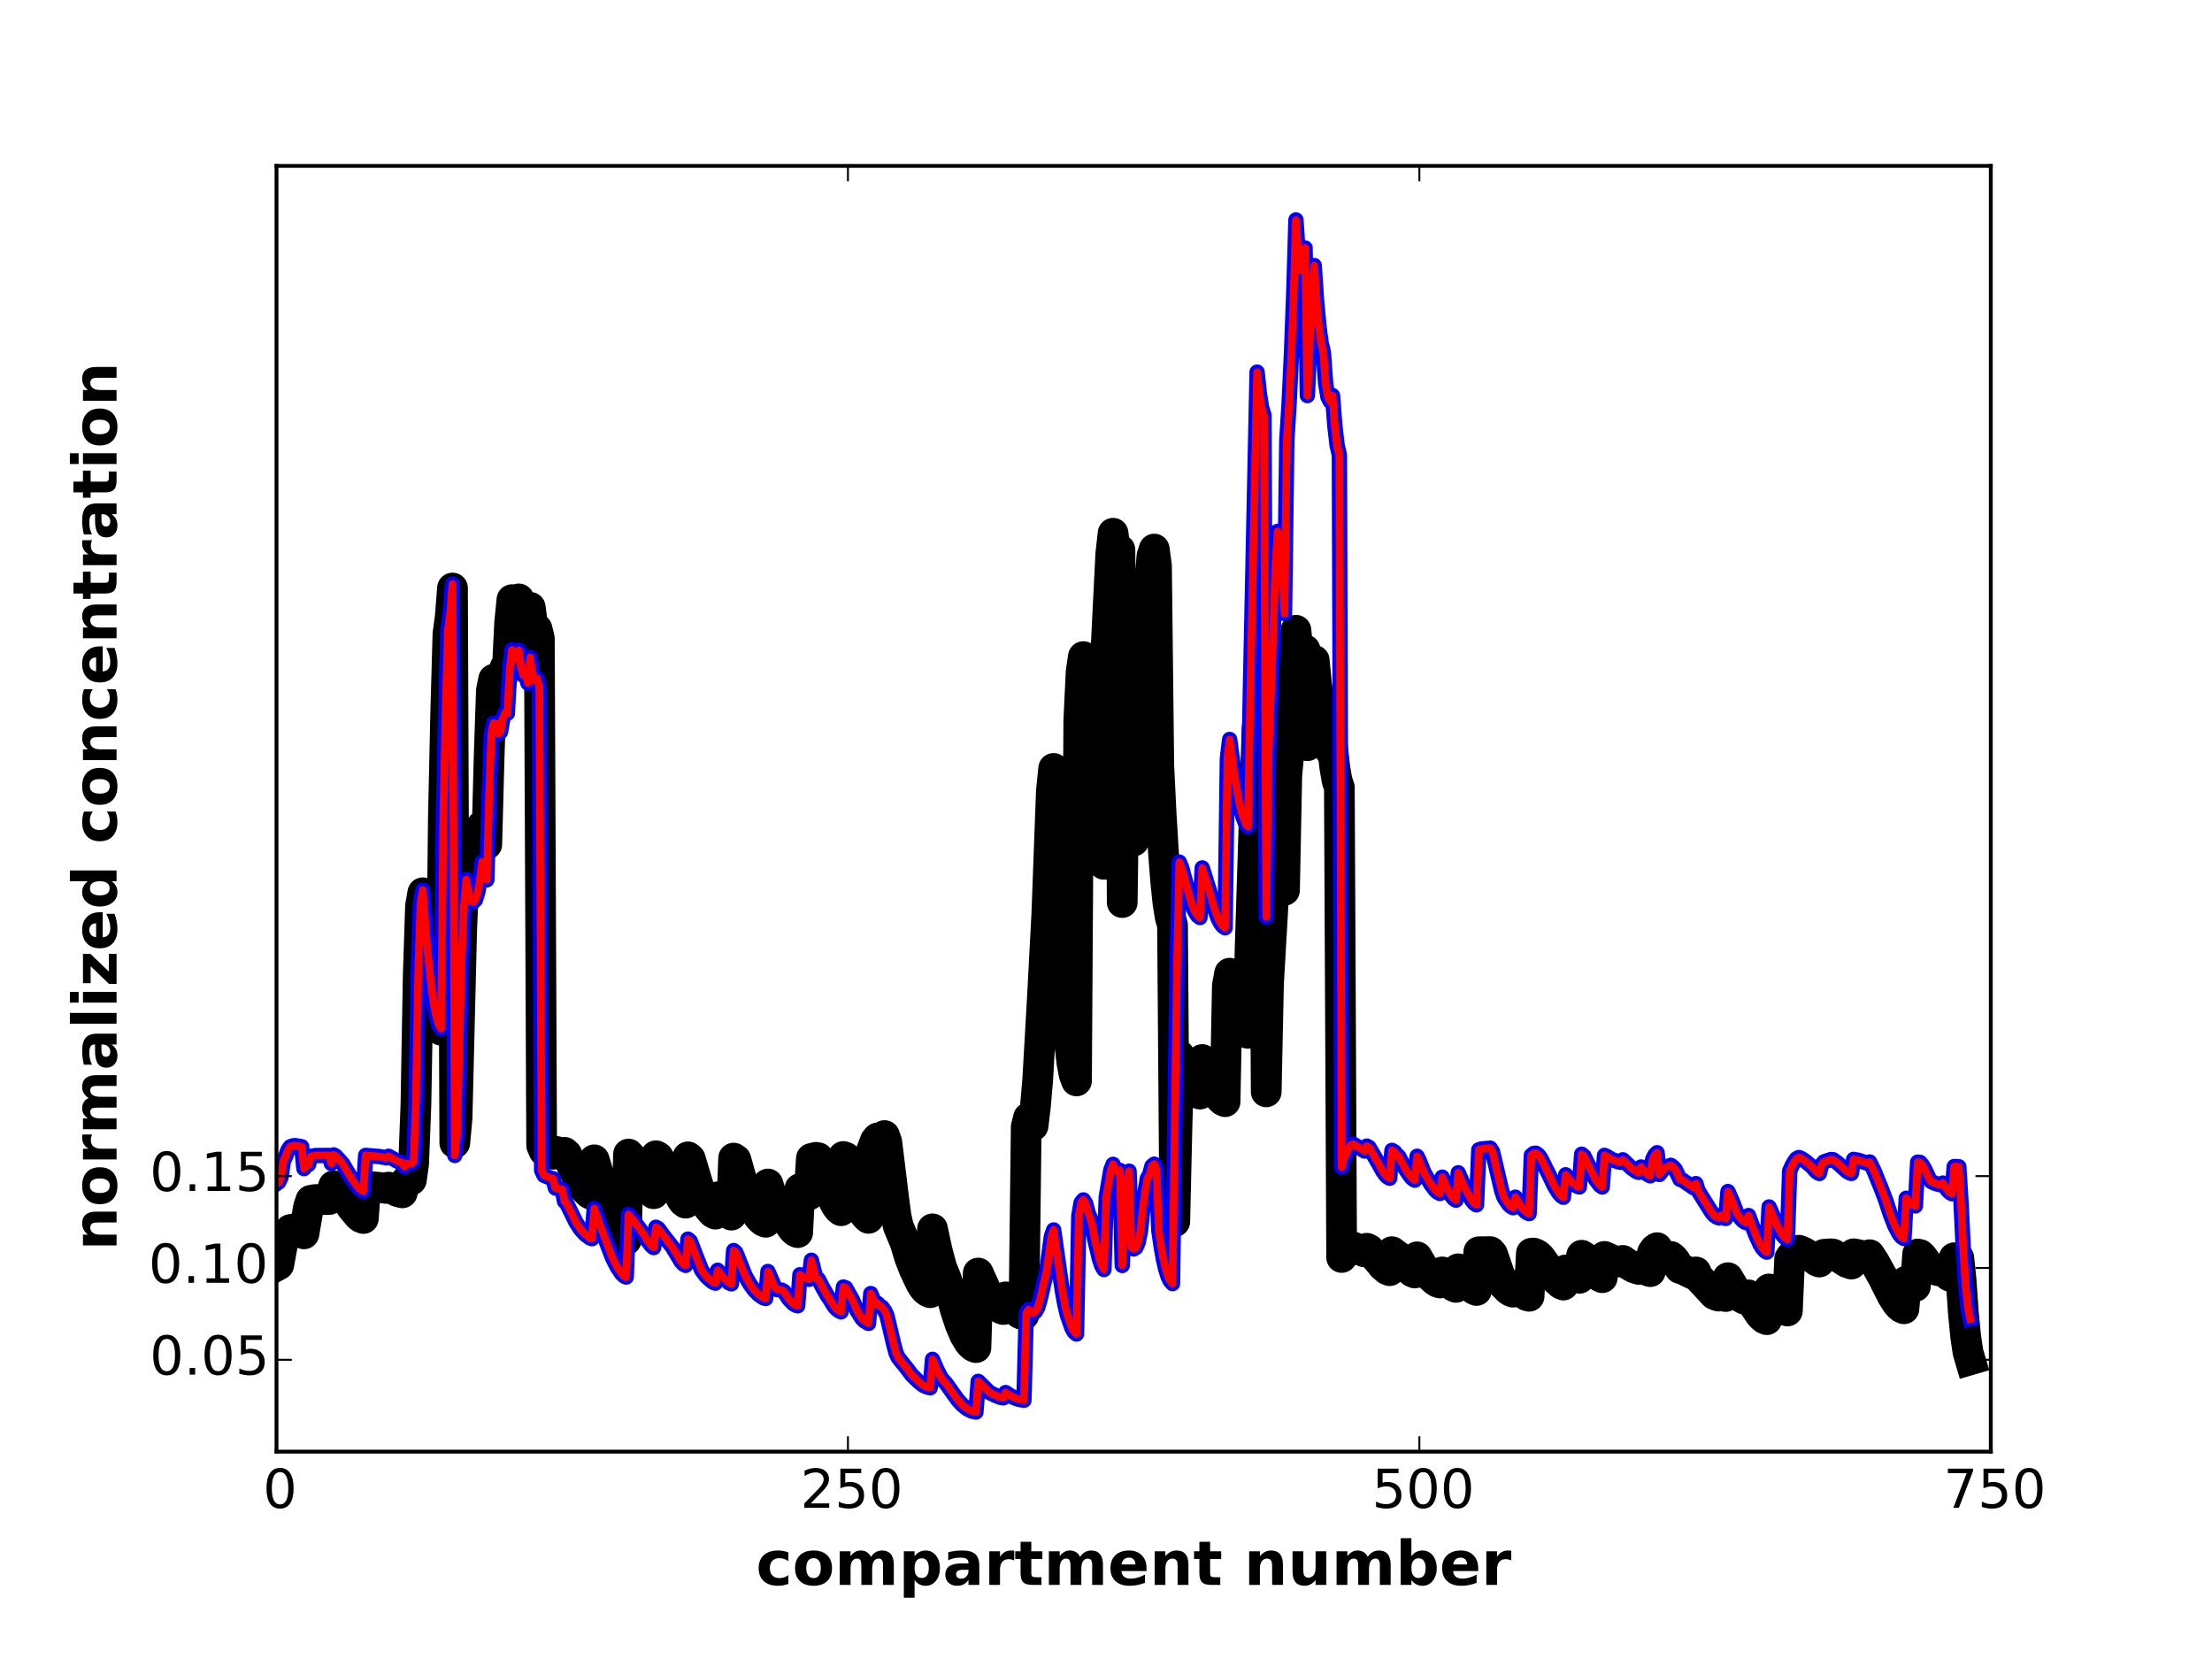 <?xml version="1.0" encoding="utf-8" standalone="no"?>
<!DOCTYPE svg PUBLIC "-//W3C//DTD SVG 1.1//EN"
  "http://www.w3.org/Graphics/SVG/1.1/DTD/svg11.dtd">
<!-- Created with matplotlib (http://matplotlib.org/) -->
<svg height="432pt" version="1.1" viewBox="0 0 576 432" width="576pt" xmlns="http://www.w3.org/2000/svg" xmlns:xlink="http://www.w3.org/1999/xlink">
 <defs>
  <style type="text/css">
*{stroke-linecap:butt;stroke-linejoin:round;}
  </style>
 </defs>
 <g id="figure_1">
  <g id="patch_1">
   <path d="
M0 432
L576 432
L576 0
L0 0
z
" style="fill:#ffffff;"/>
  </g>
  <g id="axes_1">
   <g id="patch_2">
    <path d="
M72 378
L518.4 378
L518.4 43.2
L72 43.2
z
" style="fill:#ffffff;"/>
   </g>
   <g id="line2d_1">
    <path clip-path="url(#p332b41defa)" d="
M72 329.655
L72.595 329.334
L73.786 322.768
L74.381 321.909
L74.976 320.788
L75.571 320.177
L76.762 319.983
L78.547 320.223
L79.142 321.29
L80.333 314.314
L80.928 312.557
L82.118 312.358
L85.69 312.355
L86.285 310.762
L86.88 308.782
L87.475 309.103
L89.261 310.9
L90.451 312.721
L91.642 314.464
L93.427 316.604
L94.022 317.049
L94.618 317.292
L95.213 308.897
L98.784 309.187
L100.57 309.467
L101.165 309.119
L103.546 310.302
L104.736 310.615
L105.331 308.03
L105.926 307.266
L107.117 307.254
L107.712 303.037
L108.307 287.615
L108.902 254.061
L109.498 235.934
L110.093 232.477
L111.283 247.853
L112.474 258.658
L113.069 262.504
L113.664 265.373
L114.259 267.289
L114.854 268.255
L115.45 213.116
L116.045 186.235
L116.64 165.12
L117.235 160.68
L117.83 153.125
L118.426 297.627
L119.021 291.126
L120.211 242.459
L120.806 227.707
L121.402 220.281
L121.997 223.606
L122.592 225.604
L123.187 226.272
L123.782 225.591
L124.378 223.521
L124.973 220
L125.568 214.939
L126.163 218.227
L126.758 219.873
L127.354 197.553
L127.949 179.855
L128.544 176.867
L129.139 176.896
L129.734 179.589
L130.33 179.12
L130.925 175.411
L131.52 173.79
L132.115 174.084
L132.71 162.111
L133.306 156.144
L133.901 158.602
L134.496 158.565
L135.091 155.957
L135.686 160.65
L136.282 162.791
L136.877 162.428
L137.472 164.912
L138.067 158.146
L138.662 162.553
L139.258 164.418
L139.853 163.778
L140.448 166.276
L141.043 298.276
L141.638 299.659
L143.424 300.436
L144.019 300.569
L144.614 299.768
L145.805 300.082
L146.4 300.174
L146.995 300.061
L147.59 300.609
L150.566 307.275
L151.757 309.098
L152.947 310.3
L153.542 310.835
L154.138 311.121
L154.733 302.019
L155.923 305.992
L157.709 311.259
L158.899 315.254
L160.09 318.468
L161.28 320.856
L161.875 321.852
L162.47 322.547
L163.066 322.912
L163.661 300.513
L164.256 301.176
L166.637 304.805
L169.018 309.365
L169.613 310.212
L170.208 310.838
L170.803 300.953
L171.398 301.274
L172.589 303.223
L173.779 305.084
L175.565 308.302
L176.755 310.75
L177.35 311.999
L177.946 312.856
L178.541 313.301
L179.136 301.239
L179.731 301.731
L181.517 307.673
L182.707 311.645
L183.898 313.769
L185.088 315.209
L185.683 315.83
L186.278 316.154
L186.874 311.655
L188.064 313.814
L189.85 316.076
L190.445 316.411
L191.04 301.568
L191.635 301.985
L192.826 306.233
L194.016 309.887
L195.206 312.843
L196.397 315.187
L197.587 316.876
L198.182 317.532
L198.778 318.018
L199.373 318.271
L199.968 308.317
L201.754 314.056
L202.349 314.913
L203.539 315.091
L204.134 315.571
L205.325 318.28
L205.92 319.314
L206.515 320.119
L207.11 320.677
L207.706 320.969
L208.301 309.51
L209.491 310.636
L210.086 310.979
L210.682 311.158
L211.277 301.651
L212.467 301.37
L213.062 301.469
L214.253 305.008
L215.443 308.376
L216.038 309.751
L216.634 311.533
L217.229 312.96
L217.824 314.029
L218.419 314.799
L219.014 315.268
L219.61 301.145
L220.205 301.366
L221.99 306.63
L223.181 311.518
L223.776 313.378
L224.371 314.862
L224.966 315.968
L225.562 316.72
L226.157 317.254
L226.752 300.169
L227.942 297.012
L228.538 296.315
L229.133 297.702
L229.728 298.404
L230.323 295.695
L230.918 297.373
L232.704 311.978
L233.299 316.483
L233.894 319.272
L235.68 323.542
L236.87 327.491
L238.061 330.537
L239.251 333.053
L239.846 334.263
L240.442 335.21
L241.037 335.904
L241.632 336.352
L242.227 336.615
L242.822 319.991
L244.013 325.564
L245.203 330.037
L246.394 332.969
L247.584 336.626
L248.774 341.082
L249.965 344.712
L251.155 347.539
L252.346 349.526
L252.941 350.187
L253.536 350.656
L254.131 350.917
L254.726 331.494
L255.917 334.111
L257.107 336.819
L257.702 337.772
L258.893 339.064
L260.083 340.375
L260.678 340.783
L261.274 340.995
L261.869 337.703
L263.059 339.592
L264.25 340.956
L265.44 341.954
L266.035 342.248
L266.63 342.395
L267.226 293.415
L267.821 291.036
L268.416 292.451
L269.011 293.164
L269.606 288.225
L270.202 281.374
L271.392 260.56
L272.582 238.08
L273.773 206.042
L274.368 200.095
L276.749 249.494
L277.344 259.012
L277.939 266.493
L279.13 276.784
L279.725 279.924
L280.32 281.467
L280.915 187.658
L281.51 175.053
L282.106 170.98
L282.701 172.993
L283.296 179.833
L283.891 183.599
L284.486 190.381
L285.082 200.745
L286.272 216.405
L286.867 221.889
L287.462 225.07
L288.058 167.983
L289.248 144.192
L289.843 138.857
L290.438 143.612
L291.034 143.151
L291.629 143.155
L292.224 235.02
L292.819 191.958
L293.414 171.325
L294.01 161.88
L294.605 219.091
L295.2 219.01
L295.795 216.337
L296.39 210.681
L296.986 199.943
L297.581 181.457
L298.176 167.139
L298.771 155.717
L299.366 152.094
L299.962 144.777
L300.557 142.976
L301.152 147.317
L301.747 199.282
L302.342 211.589
L302.938 221.593
L303.533 229.414
L304.128 235.143
L304.723 238.848
L305.318 240.881
L305.914 318.11
L306.509 292.289
L307.104 274.77
L307.699 275.836
L310.08 281.937
L310.675 283.067
L311.27 283.951
L311.866 284.568
L312.461 284.894
L313.056 275.89
L315.437 281.557
L316.627 284.226
L317.222 285.241
L317.818 286.031
L318.413 286.581
L319.008 286.869
L319.603 256.646
L320.198 253.418
L321.389 259.572
L322.579 264.433
L323.174 266.189
L324.365 268.54
L324.96 269.081
L325.555 245.992
L327.341 189.521
L327.936 193.344
L328.531 195.876
L329.126 197.142
L329.722 284.322
L330.317 256.123
L331.507 235.47
L332.102 223.742
L332.698 217.293
L333.293 220.686
L333.888 222.393
L334.483 231.843
L335.078 201.888
L335.674 195.62
L336.269 187.481
L336.864 177.201
L337.459 164.115
L338.054 170.141
L338.65 172.967
L339.245 172.68
L339.84 169.209
L340.435 194.173
L341.626 176.199
L342.221 171.946
L342.816 178.039
L343.411 182.449
L344.006 185.533
L344.602 187.23
L345.197 192.23
L345.792 194.67
L346.387 195.527
L346.982 194.591
L347.578 199.833
L348.173 203.302
L348.768 205.038
L349.363 327.443
L349.958 326.503
L350.554 326.222
L351.149 325.43
L351.744 324.852
L352.339 324.705
L355.315 325.989
L355.91 325.045
L356.506 325.33
L358.886 328.173
L360.077 329.648
L361.267 330.646
L361.862 330.881
L362.458 325.938
L364.243 327.282
L366.029 329.599
L367.219 330.769
L367.814 331.225
L368.41 331.477
L369.005 327.28
L370.195 329.315
L370.79 330.372
L372.576 332.453
L373.766 333.528
L374.362 333.886
L374.957 334.084
L375.552 331.209
L376.742 333.031
L377.933 334.473
L378.528 334.956
L379.123 335.224
L379.718 330.394
L381.504 333.155
L382.694 334.635
L383.885 335.768
L384.48 336.032
L385.075 325.958
L388.051 325.919
L388.646 326.566
L391.027 333.505
L391.622 334.663
L392.813 335.861
L393.408 336.259
L394.003 336.478
L394.598 334.652
L396.384 336.579
L397.574 337.369
L398.17 337.546
L398.765 326.337
L399.36 326.302
L399.955 326.526
L400.55 326.907
L401.146 327.498
L405.312 333.329
L406.502 334.357
L407.098 334.628
L407.693 330.687
L409.478 332.124
L410.669 332.729
L411.264 332.867
L411.859 326.864
L412.454 327.223
L415.43 331.357
L416.621 332.42
L417.216 332.706
L417.811 327.172
L420.192 328.256
L421.382 328.567
L421.978 328.646
L422.573 328.211
L424.358 329.489
L425.549 330.169
L426.739 330.549
L427.334 329.577
L428.525 330.586
L429.12 330.934
L429.715 331.13
L430.31 326.14
L430.906 325.294
L431.501 324.895
L432.096 328.244
L433.286 327.701
L434.477 327.316
L435.072 327.167
L435.667 327.654
L436.262 328.351
L436.858 329.506
L437.453 330.31
L438.048 330.458
L441.024 331.893
L441.619 331.211
L442.214 332.551
L446.381 337.054
L446.976 337.344
L447.571 337.503
L448.166 337.071
L448.762 337.416
L449.357 337.608
L449.952 332.707
L451.142 334.71
L452.333 336.886
L453.523 337.897
L454.118 338.258
L454.714 338.462
L455.309 337.185
L457.094 340.485
L458.285 342.245
L458.88 342.907
L459.475 343.383
L460.07 343.64
L460.666 335.643
L463.046 339.358
L464.237 340.705
L464.832 341.144
L465.427 341.382
L466.022 327.736
L466.618 326.88
L467.808 325.729
L468.403 325.561
L469.594 326.034
L471.974 327.488
L473.165 328.403
L473.76 328.623
L474.355 326.891
L474.95 326.617
L476.736 326.483
L477.331 326.557
L478.522 327.208
L480.902 328.747
L482.093 329.157
L482.688 326.491
L483.878 326.701
L486.259 327.281
L486.854 326.727
L488.045 328.553
L490.426 332.83
L491.616 335.234
L492.806 337.559
L493.997 339.389
L494.592 340.063
L495.187 340.542
L495.782 340.799
L496.378 333.605
L497.568 334.509
L498.163 334.812
L498.758 334.978
L499.354 326.55
L499.949 326.675
L500.544 327.219
L501.734 328.854
L502.33 329.801
L502.925 330.372
L504.71 330.9
L505.306 330.975
L505.901 330.623
L507.091 331.871
L507.686 332.303
L508.282 332.545
L508.877 327.516
L510.067 327.57
L510.662 333.3
L511.258 341.878
L511.853 348.015
L512.448 352.058
L513.043 354.086
L513.043 354.086" style="fill:none;stroke:#000000;stroke-linecap:square;stroke-width:8;"/>
   </g>
   <g id="line2d_2">
    <path clip-path="url(#p332b41defa)" d="
M72 308.218
L72.595 307.784
L73.19 306.498
L73.786 302.32
L74.381 301.091
L74.976 299.51
L75.571 298.634
L76.166 298.4
L76.762 298.31
L77.952 298.487
L78.547 298.601
L79.142 304.288
L79.738 303.581
L80.333 303.226
L80.928 301.144
L82.118 300.899
L85.69 300.875
L86.285 302.962
L86.88 300.736
L87.475 301.088
L89.261 303.079
L90.451 305.105
L91.642 307.046
L93.427 309.43
L94.022 309.927
L94.618 310.197
L95.213 300.855
L98.784 301.167
L100.57 301.476
L101.165 301.092
L103.546 302.404
L104.736 302.752
L105.331 303.808
L105.926 303.001
L107.117 302.991
L107.712 302.465
L108.307 287.021
L108.902 253.345
L109.498 235.198
L110.093 231.763
L111.283 247.274
L112.474 258.17
L113.069 262.048
L113.664 264.94
L114.259 266.871
L114.854 267.845
L115.45 212.3
L116.045 185.317
L116.64 164.126
L117.235 159.681
L117.83 152.099
L118.426 300.874
L119.021 295.104
L120.211 249.772
L120.806 235.933
L121.402 229.016
L121.997 232.248
L122.592 234.215
L123.187 234.917
L123.782 234.336
L124.378 232.438
L124.973 229.163
L125.568 224.427
L126.163 227.544
L126.758 229.105
L127.354 207.662
L127.949 191.05
L128.544 188.31
L129.139 188.403
L129.734 190.994
L130.33 190.592
L130.925 187.124
L131.52 185.61
L132.115 185.739
L132.71 174.661
L133.306 169.234
L133.901 171.649
L134.496 171.702
L135.091 169.325
L135.686 173.794
L136.282 175.849
L136.877 175.537
L137.472 177.885
L138.067 171.19
L138.662 175.392
L139.258 177.188
L139.853 176.616
L140.448 178.979
L141.043 304.756
L141.638 306.05
L143.424 306.805
L144.019 306.932
L144.614 309.341
L145.805 309.644
L146.4 309.73
L146.995 312.814
L147.59 313.426
L149.971 318.268
L151.162 320.09
L152.352 321.406
L153.542 322.308
L154.138 322.55
L154.733 314.682
L155.923 318.135
L158.304 324.459
L159.494 327.523
L160.685 329.887
L161.875 331.652
L162.47 332.235
L163.066 332.541
L163.661 316.247
L164.256 316.848
L167.827 321.696
L168.422 322.838
L169.613 324.362
L170.208 324.863
L170.803 319.573
L171.398 319.909
L172.589 321.546
L174.97 324.581
L176.16 326.517
L177.35 328.503
L177.946 329.159
L178.541 329.499
L179.136 322.669
L179.731 323.161
L181.517 327.785
L182.707 330.772
L183.898 332.359
L185.088 333.431
L185.683 333.885
L186.278 334.122
L186.874 330.778
L188.064 332.391
L189.85 334.059
L190.445 334.304
L191.04 325.638
L191.635 326.177
L194.016 332.164
L195.206 334.278
L196.397 335.945
L197.587 337.141
L198.778 337.94
L199.373 338.116
L199.968 331.092
L201.754 335.21
L202.349 335.806
L203.539 335.948
L204.134 336.273
L205.325 338.16
L206.515 339.435
L207.11 339.821
L207.706 340.022
L208.301 331.935
L209.491 332.748
L210.682 333.122
L211.277 328.167
L212.467 332.915
L213.062 333.071
L214.253 335.312
L215.443 337.407
L216.038 338.259
L217.229 340.201
L217.824 340.847
L218.419 341.311
L219.014 341.591
L219.61 335.135
L220.205 335.357
L221.99 338.517
L223.181 341.328
L224.371 343.246
L224.966 343.88
L226.157 344.611
L226.752 336.843
L227.942 339.71
L228.538 339.415
L229.133 340.093
L229.728 340.436
L230.323 341.275
L230.918 342.444
L232.704 349.973
L233.299 352.252
L233.894 353.531
L236.275 356.5
L237.466 358.089
L239.251 359.82
L240.442 360.751
L241.632 361.244
L242.227 361.356
L242.822 353.971
L244.013 356.744
L245.203 358.994
L246.394 360.31
L248.179 362.837
L249.37 364.492
L250.56 365.806
L251.75 366.78
L252.941 367.401
L254.131 367.693
L254.726 359.702
L257.702 362.635
L259.488 363.48
L260.678 363.902
L261.274 363.988
L261.869 362.62
L263.059 363.428
L264.25 364.009
L265.44 364.426
L266.63 364.61
L267.226 342.016
L267.821 341.042
L268.416 341.669
L269.011 341.985
L269.606 341.541
L270.202 340.491
L270.797 338.518
L272.582 330.824
L273.773 321.984
L274.368 320.277
L276.154 332.94
L276.749 336.836
L277.344 339.984
L277.939 342.454
L279.13 345.842
L279.725 346.871
L280.32 347.376
L280.915 316.647
L281.51 313.192
L282.106 312.453
L282.701 313.35
L283.296 315.73
L283.891 317.106
L284.486 319.391
L285.082 322.758
L286.272 327.811
L286.867 329.563
L287.462 330.575
L288.058 311.767
L289.248 304.706
L289.843 303.189
L290.438 304.79
L291.629 304.762
L292.224 329.526
L292.819 315.039
L293.414 308.128
L294.01 304.97
L294.605 324.714
L295.2 325.219
L295.795 324.843
L296.39 323.472
L296.986 320.441
L297.581 314.729
L298.176 310.348
L298.771 306.875
L299.366 305.866
L299.962 303.645
L300.557 303.146
L301.152 304.566
L301.747 320.4
L302.342 324.506
L302.938 327.835
L303.533 330.434
L304.128 332.334
L304.723 333.563
L305.318 334.234
L306.509 250.843
L307.104 224.5
L307.699 225.948
L310.08 234.65
L310.675 236.278
L311.27 237.553
L311.866 238.445
L312.461 238.916
L313.056 226
L314.842 231.668
L316.032 236.004
L317.222 239.228
L317.818 240.366
L318.413 241.16
L319.008 241.577
L319.603 197.519
L320.198 192.553
L321.389 201.453
L322.579 208.509
L323.174 211.061
L323.77 212.964
L324.365 214.485
L324.96 215.275
L325.555 181.479
L327.341 96.896
L327.936 102.512
L328.531 106.233
L329.126 108.094
L329.722 238.751
L330.317 196.649
L331.507 165.633
L332.102 148.054
L332.698 138.366
L333.293 143.376
L333.888 145.896
L334.483 159.763
L335.078 114.718
L335.674 105.083
L336.269 92.667
L336.864 77.067
L337.459 57.281
L338.054 66.184
L338.65 70.324
L339.245 69.826
L339.84 64.583
L340.435 103.003
L341.626 75.681
L342.221 69.15
L342.816 78.159
L343.411 84.678
L344.006 89.244
L344.602 91.759
L345.197 99.893
L345.792 103.373
L346.387 104.514
L346.982 102.996
L347.578 110.773
L348.173 115.92
L348.768 118.497
L349.363 303.945
L349.958 301.499
L350.554 300.449
L351.149 299.107
L351.744 298.18
L352.339 297.909
L355.315 299.716
L355.91 298.441
L356.506 298.789
L358.886 302.837
L360.077 304.993
L360.672 305.839
L361.267 306.463
L361.862 306.81
L362.458 299.554
L363.053 299.884
L363.648 300.63
L364.243 301.167
L366.029 304.541
L367.219 306.262
L367.814 306.94
L368.41 307.315
L369.005 301.096
L369.6 302.316
L370.79 305.303
L372.576 308.348
L373.766 309.94
L374.362 310.474
L374.957 310.769
L375.552 306.529
L376.742 309.234
L377.933 311.389
L378.528 312.114
L379.123 312.516
L379.718 305.383
L381.504 309.445
L382.694 311.645
L383.29 312.616
L383.885 313.343
L384.48 313.741
L385.075 299.409
L385.67 299.205
L388.051 298.974
L388.646 299.884
L391.027 310.037
L391.622 311.771
L392.813 313.553
L393.408 314.148
L394.003 314.476
L394.598 311.741
L396.384 314.586
L396.979 315.27
L397.574 315.761
L398.17 316.026
L398.765 300.83
L399.36 300.365
L399.955 300.297
L400.55 300.726
L401.146 301.483
L403.526 306.249
L404.717 308.773
L405.907 310.685
L406.502 311.362
L407.098 311.768
L407.693 305.91
L409.478 307.987
L410.669 308.872
L411.264 309.076
L411.859 300.558
L412.454 301.031
L415.43 307.079
L416.621 308.657
L417.216 309.085
L417.811 300.854
L418.406 301.122
L419.597 301.867
L421.382 302.545
L421.978 302.659
L422.573 302.013
L424.954 304.25
L426.144 305.083
L426.739 305.284
L427.334 303.876
L428.525 305.366
L429.12 305.883
L429.715 306.175
L430.31 302.013
L430.906 300.758
L431.501 300.165
L432.096 305.82
L433.286 304.275
L433.882 304.048
L434.477 303.672
L435.072 303.447
L435.667 303.861
L436.262 304.554
L437.453 307.082
L438.048 307.258
L441.024 309.287
L441.619 308.207
L442.214 310.12
L444 312.982
L445.786 315.815
L446.381 316.467
L446.976 316.889
L447.571 317.122
L448.166 316.493
L448.762 316.998
L449.357 317.28
L449.952 310.268
L451.142 312.944
L452.333 316.091
L453.523 317.567
L454.118 318.099
L454.714 318.4
L455.309 316.518
L457.094 321.37
L458.285 323.975
L458.88 324.958
L459.475 325.666
L460.07 326.049
L460.666 314.289
L463.046 319.723
L464.237 321.712
L464.832 322.362
L465.427 322.715
L466.022 304.925
L466.618 303.583
L467.213 302.536
L467.808 301.735
L468.403 301.415
L468.998 301.631
L470.189 302.416
L471.974 303.947
L472.57 304.693
L473.165 305.253
L473.76 305.568
L474.355 303.252
L474.95 302.555
L476.736 301.942
L477.331 301.982
L478.522 302.832
L480.902 304.975
L481.498 305.348
L482.093 305.56
L482.688 301.9
L483.878 302.124
L486.259 302.905
L486.854 302.576
L488.045 305.007
L489.83 309.399
L491.021 312.5
L492.211 316.141
L493.402 319.201
L494.592 321.42
L495.187 322.124
L495.782 322.501
L496.378 312.027
L497.568 313.324
L498.163 313.76
L498.758 314.001
L499.354 302.616
L499.949 302.668
L500.544 303.344
L501.139 304.328
L502.33 306.892
L502.925 307.699
L504.115 308.229
L505.306 308.519
L505.901 308.071
L507.091 309.864
L507.686 310.489
L508.282 310.84
L508.877 303.76
L510.067 303.815
L510.662 313.458
L511.258 325.83
L511.853 334.684
L512.448 340.518
L513.043 343.444
L513.043 343.444" style="fill:none;stroke:#0000ff;stroke-linecap:square;stroke-width:4;"/>
   </g>
   <g id="line2d_3">
    <path clip-path="url(#p332b41defa)" d="
M72 308.221
L72.595 307.787
L73.19 306.501
L73.786 302.323
L74.381 301.094
L74.976 299.513
L75.571 298.637
L76.166 298.404
L76.762 298.313
L77.952 298.49
L78.547 298.604
L79.142 304.29
L79.738 303.583
L80.333 303.227
L80.928 301.145
L82.118 300.901
L85.69 300.876
L86.285 302.963
L86.88 300.736
L87.475 301.089
L89.261 303.079
L90.451 305.105
L91.642 307.046
L93.427 309.43
L94.022 309.927
L94.618 310.197
L95.213 300.856
L98.784 301.168
L100.57 301.477
L101.165 301.092
L103.546 302.405
L104.736 302.753
L105.331 303.808
L105.926 303.001
L107.117 302.991
L107.712 302.464
L108.307 287.02
L108.902 253.343
L109.498 235.196
L110.093 231.76
L111.283 247.272
L112.474 258.168
L113.069 262.046
L113.664 264.938
L114.259 266.869
L114.854 267.843
L115.45 212.297
L116.045 185.314
L116.64 164.122
L117.235 159.677
L117.83 152.095
L118.426 300.872
L119.021 295.102
L120.211 249.767
L120.806 235.928
L121.402 229.011
L121.997 232.243
L122.592 234.21
L123.187 234.912
L123.782 234.331
L124.378 232.433
L124.973 229.157
L125.568 224.421
L126.163 227.539
L126.758 229.099
L127.354 207.656
L127.949 191.044
L128.544 188.304
L129.139 188.397
L129.734 190.988
L130.33 190.586
L130.925 187.117
L131.52 185.603
L132.115 185.733
L132.71 174.654
L133.306 169.227
L133.901 171.642
L134.496 171.695
L135.091 169.318
L135.686 173.786
L136.282 175.841
L136.877 175.53
L137.472 177.877
L138.067 171.182
L138.662 175.385
L139.258 177.181
L139.853 176.609
L140.448 178.971
L141.043 304.754
L141.638 306.047
L143.424 306.802
L144.019 306.929
L144.614 309.338
L145.805 309.641
L146.4 309.727
L146.995 312.811
L147.59 313.423
L149.971 318.265
L151.162 320.087
L152.352 321.403
L153.542 322.305
L154.138 322.547
L154.733 314.679
L155.923 318.132
L158.304 324.457
L159.494 327.521
L160.685 329.885
L161.875 331.649
L162.47 332.233
L163.066 332.539
L163.661 316.244
L164.256 316.844
L167.827 321.693
L168.422 322.835
L169.613 324.358
L170.208 324.859
L170.803 319.57
L171.398 319.906
L172.589 321.542
L174.97 324.577
L176.16 326.514
L177.35 328.499
L177.946 329.155
L178.541 329.496
L179.136 322.665
L179.731 323.157
L181.517 327.781
L182.707 330.768
L183.898 332.356
L185.088 333.428
L185.683 333.882
L186.278 334.119
L186.874 330.775
L188.064 332.387
L189.85 334.056
L190.445 334.301
L191.04 325.633
L191.635 326.173
L194.016 332.16
L195.206 334.274
L196.397 335.941
L197.587 337.137
L198.778 337.936
L199.373 338.112
L199.968 331.088
L201.754 335.206
L202.349 335.802
L203.539 335.944
L204.134 336.269
L205.325 338.157
L206.515 339.432
L207.11 339.818
L207.706 340.019
L208.301 331.931
L209.491 332.744
L210.682 333.118
L211.277 328.163
L212.467 332.911
L213.062 333.066
L214.253 335.307
L215.443 337.403
L216.038 338.255
L217.229 340.197
L217.824 340.843
L218.419 341.307
L219.014 341.587
L219.61 335.13
L220.205 335.352
L221.99 338.512
L223.181 341.324
L224.371 343.242
L224.966 343.875
L226.157 344.607
L226.752 336.838
L227.942 339.704
L228.538 339.409
L229.133 340.088
L229.728 340.431
L230.323 341.269
L230.918 342.438
L232.704 349.968
L233.299 352.248
L233.894 353.526
L236.275 356.496
L237.466 358.086
L239.251 359.817
L240.442 360.748
L241.632 361.24
L242.227 361.353
L242.822 353.966
L244.013 356.74
L245.203 358.99
L246.394 360.307
L248.179 362.834
L249.37 364.489
L250.56 365.803
L251.75 366.778
L252.941 367.399
L254.131 367.69
L254.726 359.698
L257.702 362.632
L259.488 363.477
L260.678 363.899
L261.274 363.985
L261.869 362.617
L263.059 363.425
L264.25 364.006
L265.44 364.423
L266.63 364.607
L267.226 342.009
L267.821 341.036
L268.416 341.663
L269.011 341.978
L269.606 341.535
L270.202 340.484
L270.797 338.51
L272.582 330.812
L273.773 321.97
L274.368 320.262
L276.154 332.928
L276.749 336.826
L277.344 339.974
L277.939 342.445
L279.13 345.834
L279.725 346.863
L280.32 347.369
L280.915 316.632
L281.51 313.176
L282.106 312.436
L282.701 313.333
L283.296 315.714
L283.891 317.091
L284.486 319.376
L285.082 322.744
L286.272 327.797
L286.867 329.551
L287.462 330.563
L288.058 311.75
L289.248 304.687
L289.843 303.17
L290.438 304.771
L291.629 304.743
L292.224 329.515
L292.819 315.024
L293.414 308.111
L294.01 304.953
L294.605 324.702
L295.2 325.207
L295.795 324.83
L296.39 323.459
L296.986 320.426
L297.581 314.714
L298.176 310.331
L298.771 306.857
L299.366 305.848
L299.962 303.626
L300.557 303.127
L301.152 304.548
L301.747 320.386
L302.342 324.492
L302.938 327.823
L303.533 330.421
L304.128 332.322
L304.723 333.551
L305.318 334.223
L306.509 250.85
L307.104 224.508
L307.699 225.956
L310.08 234.657
L310.675 236.285
L311.27 237.56
L311.866 238.452
L312.461 238.923
L313.056 226.008
L314.842 231.676
L316.032 236.011
L317.222 239.235
L317.818 240.374
L318.413 241.167
L319.008 241.584
L319.603 197.528
L320.198 192.562
L321.389 201.462
L322.579 208.518
L323.174 211.07
L323.77 212.972
L324.365 214.493
L324.96 215.284
L325.555 181.489
L327.341 96.911
L327.936 102.527
L328.531 106.247
L329.126 108.108
L329.722 238.758
L330.317 196.658
L331.507 165.644
L332.102 148.066
L332.698 138.378
L333.293 143.388
L333.888 145.909
L334.483 159.774
L335.078 114.732
L335.674 105.098
L336.269 92.682
L336.864 77.083
L337.459 57.298
L338.054 66.201
L338.65 70.341
L339.245 69.843
L339.84 64.6
L340.435 103.017
L341.626 75.697
L342.221 69.167
L342.816 78.175
L343.411 84.694
L344.006 89.259
L344.602 91.775
L345.197 99.908
L345.792 103.388
L346.387 104.529
L346.982 103.011
L347.578 110.787
L348.173 115.935
L348.768 118.511
L349.363 303.948
L349.958 301.502
L350.554 300.453
L351.149 299.111
L351.744 298.184
L352.339 297.913
L355.315 299.72
L355.91 298.445
L356.506 298.793
L358.886 302.841
L360.077 304.997
L360.672 305.842
L361.267 306.467
L361.862 306.813
L362.458 299.558
L363.053 299.888
L363.648 300.634
L364.243 301.171
L366.029 304.545
L367.219 306.266
L367.814 306.944
L368.41 307.319
L369.005 301.1
L369.6 302.32
L370.79 305.307
L372.576 308.352
L373.766 309.943
L374.362 310.477
L374.957 310.773
L375.552 306.533
L376.742 309.238
L377.933 311.392
L378.528 312.117
L379.123 312.519
L379.718 305.387
L381.504 309.449
L382.694 311.649
L383.29 312.62
L383.885 313.347
L384.48 313.744
L385.075 299.413
L385.67 299.209
L388.051 298.978
L388.646 299.888
L391.027 310.041
L391.622 311.775
L392.813 313.557
L393.408 314.152
L394.003 314.479
L394.598 311.744
L396.384 314.589
L396.979 315.273
L397.574 315.764
L398.17 316.029
L398.765 300.834
L399.36 300.369
L399.955 300.301
L400.55 300.731
L401.146 301.487
L403.526 306.253
L404.717 308.777
L405.907 310.689
L406.502 311.366
L407.098 311.772
L407.693 305.914
L409.478 307.991
L410.669 308.876
L411.264 309.08
L411.859 300.562
L412.454 301.035
L415.43 307.083
L416.621 308.661
L417.216 309.088
L417.811 300.858
L418.406 301.126
L419.597 301.871
L421.382 302.55
L421.978 302.663
L422.573 302.017
L424.954 304.254
L426.144 305.087
L426.739 305.288
L427.334 303.88
L428.525 305.37
L429.12 305.887
L429.715 306.179
L430.31 302.017
L430.906 300.761
L431.501 300.169
L432.096 305.824
L433.286 304.279
L433.882 304.052
L434.477 303.676
L435.072 303.451
L435.667 303.865
L436.262 304.558
L437.453 307.086
L438.048 307.262
L441.024 309.291
L441.619 308.21
L442.214 310.123
L444 312.986
L445.786 315.819
L446.381 316.47
L446.976 316.892
L447.571 317.125
L448.166 316.496
L448.762 317.001
L449.357 317.283
L449.952 310.272
L451.142 312.948
L452.333 316.094
L453.523 317.57
L454.118 318.102
L454.714 318.404
L455.309 316.522
L457.094 321.373
L458.285 323.978
L458.88 324.961
L459.475 325.669
L460.07 326.052
L460.666 314.293
L463.046 319.726
L464.237 321.715
L464.832 322.365
L465.427 322.718
L466.022 304.928
L466.618 303.586
L467.213 302.54
L467.808 301.739
L468.403 301.419
L468.998 301.635
L470.189 302.42
L471.974 303.951
L472.57 304.696
L473.165 305.257
L473.76 305.572
L474.355 303.256
L474.95 302.559
L476.736 301.946
L477.331 301.986
L478.522 302.836
L480.902 304.979
L481.498 305.351
L482.093 305.564
L482.688 301.904
L483.878 302.128
L486.259 302.909
L486.854 302.58
L488.045 305.01
L489.83 309.402
L491.021 312.504
L492.211 316.144
L493.402 319.204
L494.592 321.423
L495.187 322.127
L495.782 322.504
L496.378 312.03
L497.568 313.327
L498.163 313.764
L498.758 314.005
L499.354 302.619
L499.949 302.672
L500.544 303.348
L501.139 304.332
L502.33 306.896
L502.925 307.702
L504.115 308.233
L505.306 308.522
L505.901 308.074
L507.091 309.868
L507.686 310.492
L508.282 310.843
L508.877 303.763
L510.067 303.819
L510.662 313.461
L511.258 325.833
L511.853 334.686
L512.448 340.519
L513.043 343.446
L513.043 343.446" style="fill:none;stroke:#ff0000;stroke-linecap:square;stroke-width:2;"/>
   </g>
   <g id="patch_3">
    <path d="
M72 43.2
L518.4 43.2" style="fill:none;stroke:#000000;stroke-linecap:square;stroke-linejoin:miter;"/>
   </g>
   <g id="patch_4">
    <path d="
M518.4 378
L518.4 43.2" style="fill:none;stroke:#000000;stroke-linecap:square;stroke-linejoin:miter;"/>
   </g>
   <g id="patch_5">
    <path d="
M72 378
L518.4 378" style="fill:none;stroke:#000000;stroke-linecap:square;stroke-linejoin:miter;"/>
   </g>
   <g id="patch_6">
    <path d="
M72 378
L72 43.2" style="fill:none;stroke:#000000;stroke-linecap:square;stroke-linejoin:miter;"/>
   </g>
   <g id="matplotlib.axis_1">
    <g id="xtick_1">
     <g id="line2d_4">
      <defs>
       <path d="
M0 0
L0 -4" id="m93b0483c22" style="stroke:#000000;stroke-width:0.5;"/>
      </defs>
      <g>
       <use style="stroke:#000000;stroke-width:0.5;" x="72.0" xlink:href="#m93b0483c22" y="378.0"/>
      </g>
     </g>
     <g id="line2d_5">
      <defs>
       <path d="
M0 0
L0 4" id="m741efc42ff" style="stroke:#000000;stroke-width:0.5;"/>
      </defs>
      <g>
       <use style="stroke:#000000;stroke-width:0.5;" x="72.0" xlink:href="#m741efc42ff" y="43.2"/>
      </g>
     </g>
     <g id="text_1">
      <!-- 0 -->
      <defs>
       <path d="
M31.781 66.406
Q24.172 66.406 20.328 58.906
Q16.5 51.422 16.5 36.375
Q16.5 21.391 20.328 13.891
Q24.172 6.391 31.781 6.391
Q39.453 6.391 43.281 13.891
Q47.125 21.391 47.125 36.375
Q47.125 51.422 43.281 58.906
Q39.453 66.406 31.781 66.406
M31.781 74.219
Q44.047 74.219 50.516 64.516
Q56.984 54.828 56.984 36.375
Q56.984 17.969 50.516 8.266
Q44.047 -1.422 31.781 -1.422
Q19.531 -1.422 13.062 8.266
Q6.594 17.969 6.594 36.375
Q6.594 54.828 13.062 64.516
Q19.531 74.219 31.781 74.219" id="BitstreamVeraSans-Roman-30"/>
      </defs>
      <g transform="translate(68.473 392.638)scale(0.14 -0.14)">
       <use xlink:href="#BitstreamVeraSans-Roman-30"/>
      </g>
     </g>
    </g>
    <g id="xtick_2">
     <g id="line2d_6">
      <g>
       <use style="stroke:#000000;stroke-width:0.5;" x="220.8" xlink:href="#m93b0483c22" y="378.0"/>
      </g>
     </g>
     <g id="line2d_7">
      <g>
       <use style="stroke:#000000;stroke-width:0.5;" x="220.8" xlink:href="#m741efc42ff" y="43.2"/>
      </g>
     </g>
     <g id="text_2">
      <!-- 250 -->
      <defs>
       <path d="
M19.188 8.297
L53.609 8.297
L53.609 0
L7.328 0
L7.328 8.297
Q12.938 14.109 22.625 23.891
Q32.328 33.688 34.812 36.531
Q39.547 41.844 41.422 45.531
Q43.312 49.219 43.312 52.781
Q43.312 58.594 39.234 62.25
Q35.156 65.922 28.609 65.922
Q23.969 65.922 18.812 64.312
Q13.672 62.703 7.812 59.422
L7.812 69.391
Q13.766 71.781 18.938 73
Q24.125 74.219 28.422 74.219
Q39.75 74.219 46.484 68.547
Q53.219 62.891 53.219 53.422
Q53.219 48.922 51.531 44.891
Q49.859 40.875 45.406 35.406
Q44.188 33.984 37.641 27.219
Q31.109 20.453 19.188 8.297" id="BitstreamVeraSans-Roman-32"/>
       <path d="
M10.797 72.906
L49.516 72.906
L49.516 64.594
L19.828 64.594
L19.828 46.734
Q21.969 47.469 24.109 47.828
Q26.266 48.188 28.422 48.188
Q40.625 48.188 47.75 41.5
Q54.891 34.812 54.891 23.391
Q54.891 11.625 47.562 5.094
Q40.234 -1.422 26.906 -1.422
Q22.312 -1.422 17.547 -0.641
Q12.797 0.141 7.719 1.703
L7.719 11.625
Q12.109 9.234 16.797 8.062
Q21.484 6.891 26.703 6.891
Q35.156 6.891 40.078 11.328
Q45.016 15.766 45.016 23.391
Q45.016 31 40.078 35.438
Q35.156 39.891 26.703 39.891
Q22.75 39.891 18.812 39.016
Q14.891 38.141 10.797 36.281
z
" id="BitstreamVeraSans-Roman-35"/>
      </defs>
      <g transform="translate(208.417 392.638)scale(0.14 -0.14)">
       <use xlink:href="#BitstreamVeraSans-Roman-32"/>
       <use x="63.623" xlink:href="#BitstreamVeraSans-Roman-35"/>
       <use x="127.246" xlink:href="#BitstreamVeraSans-Roman-30"/>
      </g>
     </g>
    </g>
    <g id="xtick_3">
     <g id="line2d_8">
      <g>
       <use style="stroke:#000000;stroke-width:0.5;" x="369.6" xlink:href="#m93b0483c22" y="378.0"/>
      </g>
     </g>
     <g id="line2d_9">
      <g>
       <use style="stroke:#000000;stroke-width:0.5;" x="369.6" xlink:href="#m741efc42ff" y="43.2"/>
      </g>
     </g>
     <g id="text_3">
      <!-- 500 -->
      <g transform="translate(357.244 392.638)scale(0.14 -0.14)">
       <use xlink:href="#BitstreamVeraSans-Roman-35"/>
       <use x="63.623" xlink:href="#BitstreamVeraSans-Roman-30"/>
       <use x="127.246" xlink:href="#BitstreamVeraSans-Roman-30"/>
      </g>
     </g>
    </g>
    <g id="xtick_4">
     <g id="line2d_10">
      <g>
       <use style="stroke:#000000;stroke-width:0.5;" x="518.4" xlink:href="#m93b0483c22" y="378.0"/>
      </g>
     </g>
     <g id="line2d_11">
      <g>
       <use style="stroke:#000000;stroke-width:0.5;" x="518.4" xlink:href="#m741efc42ff" y="43.2"/>
      </g>
     </g>
     <g id="text_4">
      <!-- 750 -->
      <defs>
       <path d="
M8.203 72.906
L55.078 72.906
L55.078 68.703
L28.609 0
L18.312 0
L43.219 64.594
L8.203 64.594
z
" id="BitstreamVeraSans-Roman-37"/>
      </defs>
      <g transform="translate(506.078 392.638)scale(0.14 -0.14)">
       <use xlink:href="#BitstreamVeraSans-Roman-37"/>
       <use x="63.623" xlink:href="#BitstreamVeraSans-Roman-35"/>
       <use x="127.246" xlink:href="#BitstreamVeraSans-Roman-30"/>
      </g>
     </g>
    </g>
    <g id="text_5">
     <!-- compartment number -->
     <defs>
      <path d="
M32.906 24.609
Q27.438 24.609 24.672 22.75
Q21.922 20.906 21.922 17.281
Q21.922 13.969 24.141 12.078
Q26.375 10.203 30.328 10.203
Q35.25 10.203 38.625 13.734
Q42 17.281 42 22.609
L42 24.609
z

M59.625 31.203
L59.625 0
L42 0
L42 8.109
Q38.484 3.125 34.078 0.844
Q29.688 -1.422 23.391 -1.422
Q14.891 -1.422 9.594 3.531
Q4.297 8.5 4.297 16.406
Q4.297 26.031 10.906 30.516
Q17.531 35.016 31.688 35.016
L42 35.016
L42 36.375
Q42 40.531 38.719 42.453
Q35.453 44.391 28.516 44.391
Q22.906 44.391 18.062 43.266
Q13.234 42.141 9.078 39.891
L9.078 53.219
Q14.703 54.594 20.359 55.297
Q26.031 56 31.688 56
Q46.484 56 53.047 50.172
Q59.625 44.344 59.625 31.203" id="BitstreamVeraSans-Bold-61"/>
      <path id="BitstreamVeraSans-Bold-20"/>
      <path d="
M37.5 11.281
Q43.109 11.281 46.062 15.375
Q49.031 19.484 49.031 27.297
Q49.031 35.109 46.062 39.203
Q43.109 43.312 37.5 43.312
Q31.891 43.312 28.875 39.188
Q25.875 35.062 25.875 27.297
Q25.875 19.531 28.875 15.406
Q31.891 11.281 37.5 11.281
M25.875 46.688
Q29.5 51.469 33.891 53.734
Q38.281 56 44 56
Q54.109 56 60.594 47.969
Q67.094 39.938 67.094 27.297
Q67.094 14.656 60.594 6.609
Q54.109 -1.422 44 -1.422
Q38.281 -1.422 33.891 0.844
Q29.5 3.125 25.875 7.906
L25.875 0
L8.406 0
L8.406 75.984
L25.875 75.984
z
" id="BitstreamVeraSans-Bold-62"/>
      <path d="
M52.594 52.984
L52.594 38.719
Q49.031 41.156 45.438 42.328
Q41.844 43.5 37.984 43.5
Q30.672 43.5 26.594 39.234
Q22.516 34.969 22.516 27.297
Q22.516 19.625 26.594 15.344
Q30.672 11.078 37.984 11.078
Q42.094 11.078 45.781 12.297
Q49.469 13.531 52.594 15.922
L52.594 1.609
Q48.484 0.094 44.266 -0.656
Q40.047 -1.422 35.797 -1.422
Q21 -1.422 12.641 6.172
Q4.297 13.766 4.297 27.297
Q4.297 40.828 12.641 48.406
Q21 56 35.797 56
Q40.094 56 44.266 55.25
Q48.438 54.5 52.594 52.984" id="BitstreamVeraSans-Bold-63"/>
      <path d="
M49.031 39.797
Q46.734 40.875 44.453 41.375
Q42.188 41.891 39.891 41.891
Q33.156 41.891 29.516 37.562
Q25.875 33.25 25.875 25.203
L25.875 0
L8.406 0
L8.406 54.688
L25.875 54.688
L25.875 45.703
Q29.25 51.078 33.609 53.531
Q37.984 56 44.094 56
Q44.969 56 45.984 55.922
Q47.016 55.859 48.969 55.609
z
" id="BitstreamVeraSans-Bold-72"/>
      <path d="
M7.812 21.297
L7.812 54.688
L25.391 54.688
L25.391 49.219
Q25.391 44.781 25.344 38.062
Q25.297 31.344 25.297 29.109
Q25.297 22.516 25.641 19.609
Q25.984 16.703 26.812 15.375
Q27.875 13.672 29.609 12.734
Q31.344 11.812 33.594 11.812
Q39.062 11.812 42.188 16.016
Q45.312 20.219 45.312 27.688
L45.312 54.688
L62.797 54.688
L62.797 0
L45.312 0
L45.312 7.906
Q41.359 3.125 36.938 0.844
Q32.516 -1.422 27.203 -1.422
Q17.719 -1.422 12.766 4.391
Q7.812 10.203 7.812 21.297" id="BitstreamVeraSans-Bold-75"/>
      <path d="
M27.484 70.219
L27.484 54.688
L45.516 54.688
L45.516 42.188
L27.484 42.188
L27.484 19
Q27.484 15.188 29 13.844
Q30.516 12.5 35.016 12.5
L44 12.5
L44 0
L29 0
Q18.656 0 14.328 4.312
Q10.016 8.641 10.016 19
L10.016 42.188
L1.312 42.188
L1.312 54.688
L10.016 54.688
L10.016 70.219
z
" id="BitstreamVeraSans-Bold-74"/>
      <path d="
M62.984 27.484
L62.984 22.516
L22.125 22.516
Q22.75 16.359 26.562 13.281
Q30.375 10.203 37.203 10.203
Q42.719 10.203 48.5 11.844
Q54.297 13.484 60.406 16.797
L60.406 3.328
Q54.203 0.984 48 -0.219
Q41.797 -1.422 35.594 -1.422
Q20.75 -1.422 12.516 6.125
Q4.297 13.672 4.297 27.297
Q4.297 40.672 12.375 48.328
Q20.453 56 34.625 56
Q47.516 56 55.25 48.234
Q62.984 40.484 62.984 27.484
M45.016 33.297
Q45.016 38.281 42.109 41.328
Q39.203 44.391 34.516 44.391
Q29.438 44.391 26.266 41.531
Q23.094 38.672 22.312 33.297
z
" id="BitstreamVeraSans-Bold-65"/>
      <path d="
M25.875 7.906
L25.875 -20.797
L8.406 -20.797
L8.406 54.688
L25.875 54.688
L25.875 46.688
Q29.5 51.469 33.891 53.734
Q38.281 56 44 56
Q54.109 56 60.594 47.969
Q67.094 39.938 67.094 27.297
Q67.094 14.656 60.594 6.609
Q54.109 -1.422 44 -1.422
Q38.281 -1.422 33.891 0.844
Q29.5 3.125 25.875 7.906
M37.5 43.312
Q31.891 43.312 28.875 39.188
Q25.875 35.062 25.875 27.297
Q25.875 19.531 28.875 15.406
Q31.891 11.281 37.5 11.281
Q43.109 11.281 46.062 15.375
Q49.031 19.484 49.031 27.297
Q49.031 35.109 46.062 39.203
Q43.109 43.312 37.5 43.312" id="BitstreamVeraSans-Bold-70"/>
      <path d="
M34.422 43.5
Q28.609 43.5 25.562 39.328
Q22.516 35.156 22.516 27.297
Q22.516 19.438 25.562 15.25
Q28.609 11.078 34.422 11.078
Q40.141 11.078 43.156 15.25
Q46.188 19.438 46.188 27.297
Q46.188 35.156 43.156 39.328
Q40.141 43.5 34.422 43.5
M34.422 56
Q48.531 56 56.469 48.375
Q64.406 40.766 64.406 27.297
Q64.406 13.812 56.469 6.188
Q48.531 -1.422 34.422 -1.422
Q20.266 -1.422 12.281 6.188
Q4.297 13.812 4.297 27.297
Q4.297 40.766 12.281 48.375
Q20.266 56 34.422 56" id="BitstreamVeraSans-Bold-6f"/>
      <path d="
M59.078 45.609
Q62.406 50.688 66.969 53.344
Q71.531 56 77 56
Q86.422 56 91.359 50.188
Q96.297 44.391 96.297 33.297
L96.297 0
L78.719 0
L78.719 28.516
Q78.766 29.156 78.781 29.828
Q78.812 30.516 78.812 31.781
Q78.812 37.594 77.094 40.203
Q75.391 42.828 71.578 42.828
Q66.609 42.828 63.891 38.719
Q61.188 34.625 61.078 26.859
L61.078 0
L43.5 0
L43.5 28.516
Q43.5 37.594 41.938 40.203
Q40.375 42.828 36.375 42.828
Q31.344 42.828 28.609 38.703
Q25.875 34.578 25.875 26.906
L25.875 0
L8.297 0
L8.297 54.688
L25.875 54.688
L25.875 46.688
Q29.109 51.312 33.281 53.656
Q37.453 56 42.484 56
Q48.141 56 52.484 53.266
Q56.844 50.531 59.078 45.609" id="BitstreamVeraSans-Bold-6d"/>
      <path d="
M63.375 33.297
L63.375 0
L45.797 0
L45.797 5.422
L45.797 25.484
Q45.797 32.562 45.484 35.25
Q45.172 37.938 44.391 39.203
Q43.359 40.922 41.594 41.875
Q39.844 42.828 37.594 42.828
Q32.125 42.828 29 38.594
Q25.875 34.375 25.875 26.906
L25.875 0
L8.406 0
L8.406 54.688
L25.875 54.688
L25.875 46.688
Q29.828 51.469 34.266 53.734
Q38.719 56 44.094 56
Q53.562 56 58.469 50.188
Q63.375 44.391 63.375 33.297" id="BitstreamVeraSans-Bold-6e"/>
     </defs>
     <g transform="translate(196.864 412.707)scale(0.16 -0.16)">
      <use xlink:href="#BitstreamVeraSans-Bold-63"/>
      <use x="59.277" xlink:href="#BitstreamVeraSans-Bold-6f"/>
      <use x="127.979" xlink:href="#BitstreamVeraSans-Bold-6d"/>
      <use x="232.178" xlink:href="#BitstreamVeraSans-Bold-70"/>
      <use x="303.76" xlink:href="#BitstreamVeraSans-Bold-61"/>
      <use x="371.24" xlink:href="#BitstreamVeraSans-Bold-72"/>
      <use x="420.557" xlink:href="#BitstreamVeraSans-Bold-74"/>
      <use x="468.359" xlink:href="#BitstreamVeraSans-Bold-6d"/>
      <use x="572.559" xlink:href="#BitstreamVeraSans-Bold-65"/>
      <use x="640.381" xlink:href="#BitstreamVeraSans-Bold-6e"/>
      <use x="711.572" xlink:href="#BitstreamVeraSans-Bold-74"/>
      <use x="759.375" xlink:href="#BitstreamVeraSans-Bold-20"/>
      <use x="794.189" xlink:href="#BitstreamVeraSans-Bold-6e"/>
      <use x="865.381" xlink:href="#BitstreamVeraSans-Bold-75"/>
      <use x="936.572" xlink:href="#BitstreamVeraSans-Bold-6d"/>
      <use x="1040.771" xlink:href="#BitstreamVeraSans-Bold-62"/>
      <use x="1112.354" xlink:href="#BitstreamVeraSans-Bold-65"/>
      <use x="1180.176" xlink:href="#BitstreamVeraSans-Bold-72"/>
     </g>
    </g>
   </g>
   <g id="matplotlib.axis_2">
    <g id="ytick_1">
     <g id="line2d_12">
      <defs>
       <path d="
M0 0
L4 0" id="m728421d6d4" style="stroke:#000000;stroke-width:0.5;"/>
      </defs>
      <g>
       <use style="stroke:#000000;stroke-width:0.5;" x="72.0" xlink:href="#m728421d6d4" y="354.086"/>
      </g>
     </g>
     <g id="line2d_13">
      <defs>
       <path d="
M0 0
L-4 0" id="mcb0005524f" style="stroke:#000000;stroke-width:0.5;"/>
      </defs>
      <g>
       <use style="stroke:#000000;stroke-width:0.5;" x="518.4" xlink:href="#mcb0005524f" y="354.086"/>
      </g>
     </g>
     <g id="text_6">
      <!-- 0.05 -->
      <defs>
       <path d="
M10.688 12.406
L21 12.406
L21 0
L10.688 0
z
" id="BitstreamVeraSans-Roman-2e"/>
      </defs>
      <g transform="translate(38.974 357.949)scale(0.14 -0.14)">
       <use xlink:href="#BitstreamVeraSans-Roman-30"/>
       <use x="63.623" xlink:href="#BitstreamVeraSans-Roman-2e"/>
       <use x="95.41" xlink:href="#BitstreamVeraSans-Roman-30"/>
       <use x="159.033" xlink:href="#BitstreamVeraSans-Roman-35"/>
      </g>
     </g>
    </g>
    <g id="ytick_2">
     <g id="line2d_14">
      <g>
       <use style="stroke:#000000;stroke-width:0.5;" x="72.0" xlink:href="#m728421d6d4" y="330.171"/>
      </g>
     </g>
     <g id="line2d_15">
      <g>
       <use style="stroke:#000000;stroke-width:0.5;" x="518.4" xlink:href="#mcb0005524f" y="330.171"/>
      </g>
     </g>
     <g id="text_7">
      <!-- 0.10 -->
      <defs>
       <path d="
M12.406 8.297
L28.516 8.297
L28.516 63.922
L10.984 60.406
L10.984 69.391
L28.422 72.906
L38.281 72.906
L38.281 8.297
L54.391 8.297
L54.391 0
L12.406 0
z
" id="BitstreamVeraSans-Roman-31"/>
      </defs>
      <g transform="translate(38.681 334.035)scale(0.14 -0.14)">
       <use xlink:href="#BitstreamVeraSans-Roman-30"/>
       <use x="63.623" xlink:href="#BitstreamVeraSans-Roman-2e"/>
       <use x="95.41" xlink:href="#BitstreamVeraSans-Roman-31"/>
       <use x="159.033" xlink:href="#BitstreamVeraSans-Roman-30"/>
      </g>
     </g>
    </g>
    <g id="ytick_3">
     <g id="line2d_16">
      <g>
       <use style="stroke:#000000;stroke-width:0.5;" x="72.0" xlink:href="#m728421d6d4" y="306.257"/>
      </g>
     </g>
     <g id="line2d_17">
      <g>
       <use style="stroke:#000000;stroke-width:0.5;" x="518.4" xlink:href="#mcb0005524f" y="306.257"/>
      </g>
     </g>
     <g id="text_8">
      <!-- 0.15 -->
      <g transform="translate(38.974 310.12)scale(0.14 -0.14)">
       <use xlink:href="#BitstreamVeraSans-Roman-30"/>
       <use x="63.623" xlink:href="#BitstreamVeraSans-Roman-2e"/>
       <use x="95.41" xlink:href="#BitstreamVeraSans-Roman-31"/>
       <use x="159.033" xlink:href="#BitstreamVeraSans-Roman-35"/>
      </g>
     </g>
    </g>
    <g id="text_9">
     <!-- normalized concentration -->
     <defs>
      <path d="
M5.719 54.688
L53.422 54.688
L53.422 42.484
L24.609 12.5
L53.422 12.5
L53.422 0
L4.5 0
L4.5 12.203
L33.297 42.188
L5.719 42.188
z
" id="BitstreamVeraSans-Bold-7a"/>
      <path d="
M8.406 75.984
L25.875 75.984
L25.875 0
L8.406 0
z
" id="BitstreamVeraSans-Bold-6c"/>
      <path d="
M8.406 54.688
L25.875 54.688
L25.875 0
L8.406 0
z

M8.406 75.984
L25.875 75.984
L25.875 61.719
L8.406 61.719
z
" id="BitstreamVeraSans-Bold-69"/>
      <path d="
M45.609 46.688
L45.609 75.984
L63.188 75.984
L63.188 0
L45.609 0
L45.609 7.906
Q42 3.078 37.641 0.828
Q33.297 -1.422 27.594 -1.422
Q17.484 -1.422 10.984 6.609
Q4.5 14.656 4.5 27.297
Q4.5 39.938 10.984 47.969
Q17.484 56 27.594 56
Q33.25 56 37.625 53.734
Q42 51.469 45.609 46.688
M34.078 11.281
Q39.703 11.281 42.656 15.375
Q45.609 19.484 45.609 27.297
Q45.609 35.109 42.656 39.203
Q39.703 43.312 34.078 43.312
Q28.516 43.312 25.562 39.203
Q22.609 35.109 22.609 27.297
Q22.609 19.484 25.562 15.375
Q28.516 11.281 34.078 11.281" id="BitstreamVeraSans-Bold-64"/>
     </defs>
     <g transform="translate(30.353 325.647)rotate(-90.0)scale(0.16 -0.16)">
      <use xlink:href="#BitstreamVeraSans-Bold-6e"/>
      <use x="71.191" xlink:href="#BitstreamVeraSans-Bold-6f"/>
      <use x="139.893" xlink:href="#BitstreamVeraSans-Bold-72"/>
      <use x="189.209" xlink:href="#BitstreamVeraSans-Bold-6d"/>
      <use x="293.408" xlink:href="#BitstreamVeraSans-Bold-61"/>
      <use x="360.889" xlink:href="#BitstreamVeraSans-Bold-6c"/>
      <use x="395.166" xlink:href="#BitstreamVeraSans-Bold-69"/>
      <use x="429.443" xlink:href="#BitstreamVeraSans-Bold-7a"/>
      <use x="487.646" xlink:href="#BitstreamVeraSans-Bold-65"/>
      <use x="555.469" xlink:href="#BitstreamVeraSans-Bold-64"/>
      <use x="627.051" xlink:href="#BitstreamVeraSans-Bold-20"/>
      <use x="661.865" xlink:href="#BitstreamVeraSans-Bold-63"/>
      <use x="721.143" xlink:href="#BitstreamVeraSans-Bold-6f"/>
      <use x="789.844" xlink:href="#BitstreamVeraSans-Bold-6e"/>
      <use x="861.035" xlink:href="#BitstreamVeraSans-Bold-63"/>
      <use x="920.312" xlink:href="#BitstreamVeraSans-Bold-65"/>
      <use x="988.135" xlink:href="#BitstreamVeraSans-Bold-6e"/>
      <use x="1059.326" xlink:href="#BitstreamVeraSans-Bold-74"/>
      <use x="1107.129" xlink:href="#BitstreamVeraSans-Bold-72"/>
      <use x="1156.445" xlink:href="#BitstreamVeraSans-Bold-61"/>
      <use x="1223.926" xlink:href="#BitstreamVeraSans-Bold-74"/>
      <use x="1271.729" xlink:href="#BitstreamVeraSans-Bold-69"/>
      <use x="1306.006" xlink:href="#BitstreamVeraSans-Bold-6f"/>
      <use x="1374.707" xlink:href="#BitstreamVeraSans-Bold-6e"/>
     </g>
    </g>
   </g>
  </g>
 </g>
 <defs>
  <clipPath id="p332b41defa">
   <rect height="334.8" width="446.4" x="72.0" y="43.2"/>
  </clipPath>
 </defs>
</svg>
